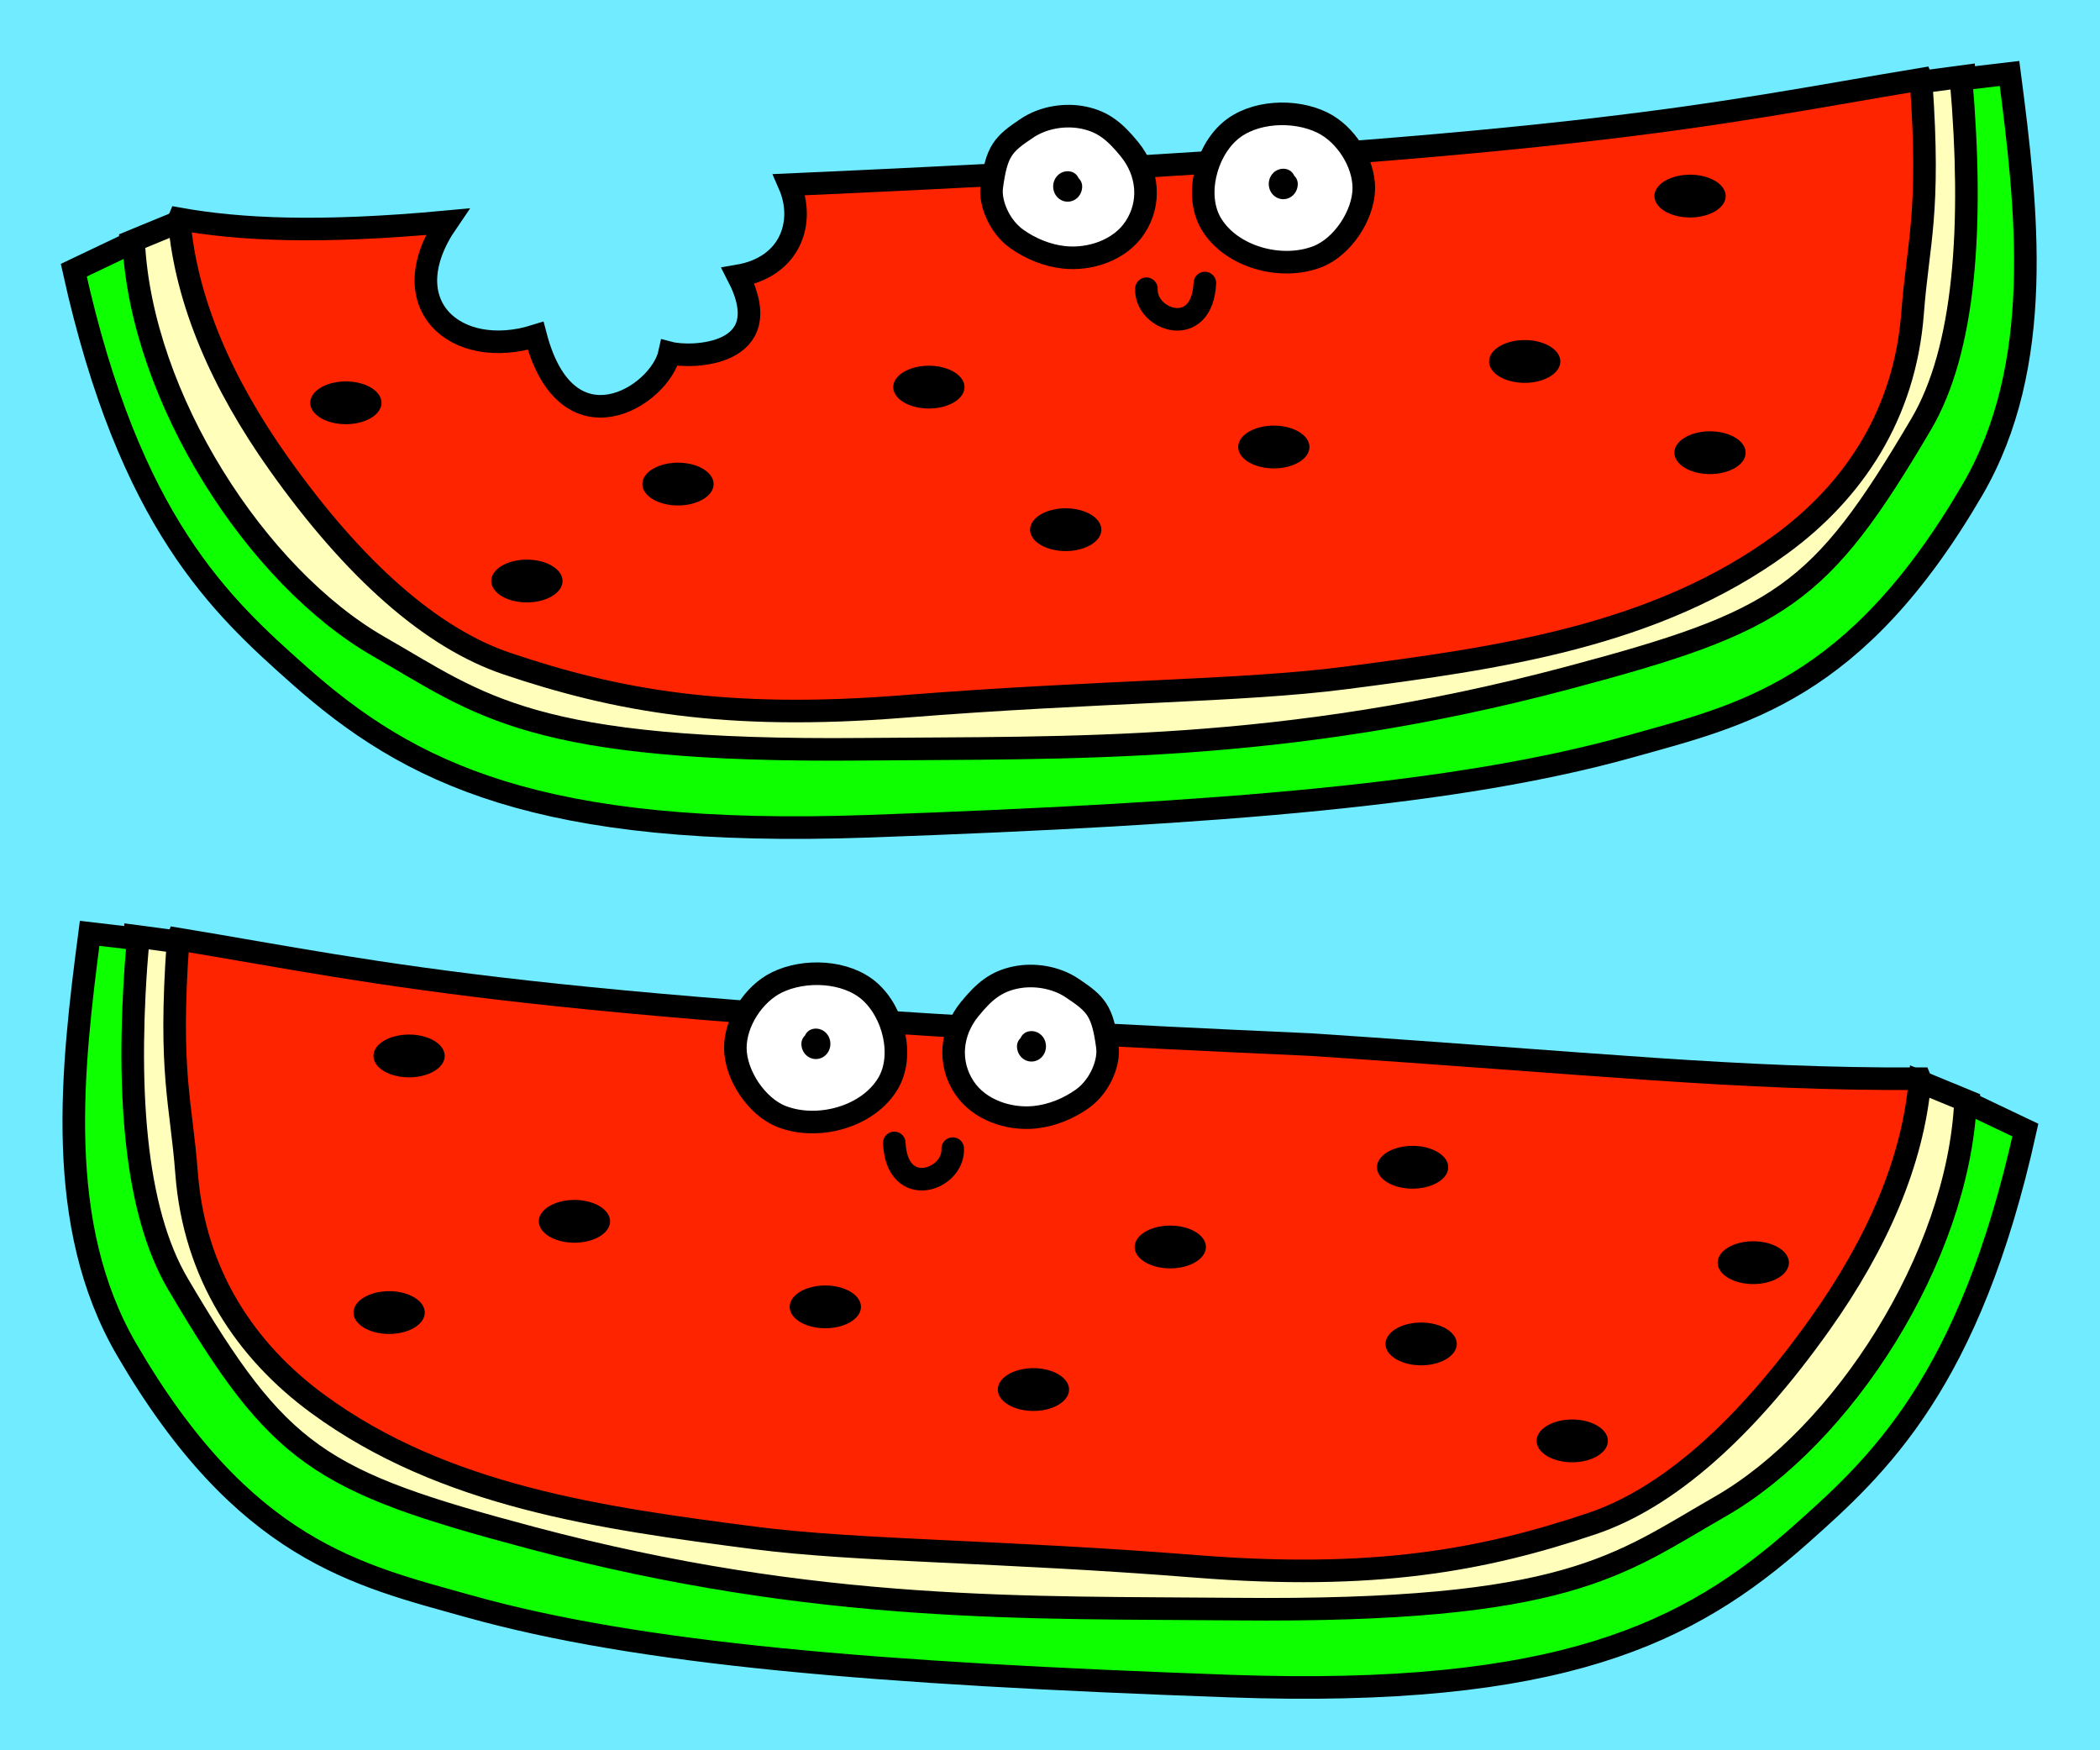 <?xml version="1.0" encoding="UTF-8" standalone="no"?>
<!-- Created with Inkscape (http://www.inkscape.org/) -->

<svg
   xmlns:dc="http://purl.org/dc/elements/1.1/"
   xmlns:cc="http://creativecommons.org/ns#"
   xmlns:rdf="http://www.w3.org/1999/02/22-rdf-syntax-ns#"
   xmlns:svg="http://www.w3.org/2000/svg"
   xmlns="http://www.w3.org/2000/svg"
   xmlns:xlink="http://www.w3.org/1999/xlink"
   xmlns:sodipodi="http://sodipodi.sourceforge.net/DTD/sodipodi-0.dtd"
   xmlns:inkscape="http://www.inkscape.org/namespaces/inkscape"
   width="744.094"
   height="620"
   id="svg3972"
   version="1.1"
   inkscape:version="0.91 r13725"
   sodipodi:docname="watermelon.svg"
   inkscape:export-filename="C:\Documents and Settings\andrewo\My Documents\My Pictures\watermelon2.png"
   inkscape:export-xdpi="150"
   inkscape:export-ydpi="150">
  <rect width="100%" height="100%" fill="#333333" stroke="none"/>
  <defs
     id="defs3974">
    <linearGradient
       id="linearGradient6184">
      <stop
         style="stop-color:#ff2400;stop-opacity:1;"
         offset="0"
         id="stop6186" />
      <stop
         style="stop-color:#ff2400;stop-opacity:1;"
         offset="1"
         id="stop6188" />
    </linearGradient>
    <linearGradient
       id="linearGradient6176">
      <stop
         style="stop-color:#0dff00;stop-opacity:1;"
         offset="0"
         id="stop6178" />
      <stop
         style="stop-color:#0dff00;stop-opacity:1;"
         offset="1"
         id="stop6180" />
    </linearGradient>
    <linearGradient
       id="linearGradient4503">
      <stop
         style="stop-color:#0dff00;stop-opacity:1;"
         offset="0"
         id="stop4505" />
      <stop
         id="stop4521"
         offset="0.062"
         style="stop-color:#f6fe00;stop-opacity:1;" />
      <stop
         id="stop4519"
         offset="0.125"
         style="stop-color:#2bfd00;stop-opacity:1;" />
      <stop
         id="stop4517"
         offset="0.25"
         style="stop-color:#f2fc00;stop-opacity:1;" />
      <stop
         id="stop4513"
         offset="0.5"
         style="stop-color:#86fa00;stop-opacity:1;" />
      <stop
         style="stop-color:#f7f500;stop-opacity:1;"
         offset="0.75"
         id="stop4515" />
      <stop
         style="stop-color:#1dff00;stop-opacity:1;"
         offset="1"
         id="stop4507" />
    </linearGradient>
    <linearGradient
       id="linearGradient6184-6">
      <stop
         style="stop-color:#ff2400;stop-opacity:1;"
         offset="0"
         id="stop6186-9" />
      <stop
         style="stop-color:#ff2400;stop-opacity:1;"
         offset="1"
         id="stop6188-8" />
    </linearGradient>
    <linearGradient
       id="linearGradient6176-6">
      <stop
         style="stop-color:#0dff00;stop-opacity:1;"
         offset="0"
         id="stop6178-2" />
      <stop
         style="stop-color:#0dff00;stop-opacity:1;"
         offset="1"
         id="stop6180-3" />
    </linearGradient>
    <radialGradient
       inkscape:collect="always"
       xlink:href="#linearGradient6184-6"
       id="radialGradient6369"
       gradientUnits="userSpaceOnUse"
       gradientTransform="matrix(1,0,0,0.375,-20.344,639.49)"
       cx="377.292"
       cy="551.327"
       fx="377.292"
       fy="551.327"
       r="333.815" />
    <linearGradient
       inkscape:collect="always"
       xlink:href="#linearGradient6176-6"
       id="linearGradient6371"
       gradientUnits="userSpaceOnUse"
       gradientTransform="translate(-20.344,294.974)"
       x1="26.305"
       y1="561.674"
       x2="725.812"
       y2="561.674" />
    <radialGradient
       inkscape:collect="always"
       xlink:href="#linearGradient6184"
       id="radialGradient6373"
       gradientUnits="userSpaceOnUse"
       gradientTransform="matrix(1,0,0,0.375,0,344.517)"
       cx="377.292"
       cy="551.327"
       fx="377.292"
       fy="551.327"
       r="333.815" />
    <linearGradient
       inkscape:collect="always"
       xlink:href="#linearGradient6176"
       id="linearGradient6375"
       gradientUnits="userSpaceOnUse"
       x1="26.305"
       y1="561.674"
       x2="725.812"
       y2="561.674" />
    <linearGradient
       inkscape:collect="always"
       xlink:href="#linearGradient6176"
       id="linearGradient6403"
       gradientUnits="userSpaceOnUse"
       x1="26.305"
       y1="561.674"
       x2="725.812"
       y2="561.674"
       gradientTransform="translate(-4.161,30.305)" />
    <radialGradient
       inkscape:collect="always"
       xlink:href="#linearGradient6184"
       id="radialGradient6407"
       gradientUnits="userSpaceOnUse"
       gradientTransform="matrix(1,0,0,0.375,-4.161,374.821)"
       cx="377.292"
       cy="551.327"
       fx="377.292"
       fy="551.327"
       r="333.815" />
  </defs>
  <sodipodi:namedview
     id="base"
     pagecolor="#ffffff"
     bordercolor="#666666"
     borderopacity="1.0"
     inkscape:pageopacity="0.0"
     inkscape:pageshadow="2"
     inkscape:zoom="0.49497475"
     inkscape:cx="848.06579"
     inkscape:cy="205.1309"
     inkscape:document-units="px"
     inkscape:current-layer="layer1"
     showgrid="false"
     inkscape:window-width="1440"
     inkscape:window-height="850"
     inkscape:window-x="-8"
     inkscape:window-y="-8"
     inkscape:window-maximized="1" />
  <g
     inkscape:label="Layer 1"
     inkscape:groupmode="layer"
     id="layer1"
     transform="translate(0,-432.362)">
    <g
       id="g4761">
      <rect
         transform="translate(0,432.362)"
         y="-56.802"
         x="-64.65"
         height="767.716"
         width="892.975"
         id="rect6377"
         style="fill:#70ebff;fill-opacity:1;stroke:#faffc7;stroke-width:8;stroke-linecap:round;stroke-miterlimit:4;stroke-opacity:1;stroke-dasharray:none;stroke-dashoffset:0" />
      <path
         sodipodi:nodetypes="cccccccccccccc"
         inkscape:connector-curvature="0"
         id="path6132"
         d="m 63.519,509.91 c 21.249,3.804 49.56,5.254 94.954,1.01 -20.124,29.341 3.154,49.282 31.315,40.406 11.057,42.262 44.179,21.421 47.477,6.061 7.332,1.939 39.043,1.447 24.244,-27.274 18.891,-3.21 23.836,-19.381 18.183,-32.325 279.845,-12.459 325.594,-24.917 401.031,-37.376 l 22.223,58.589 -26.264,98.995 -140.411,71.721 -303.046,13.132 -133.34,-60.609 -56.569,-83.843 z"
         style="fill:url(#radialGradient6407);fill-opacity:1;stroke:#000000;stroke-width:8;stroke-linecap:butt;stroke-linejoin:miter;stroke-miterlimit:4;stroke-opacity:1;stroke-dasharray:none" />
      <path
         sodipodi:nodetypes="cccccccccccssssssc"
         inkscape:connector-curvature="0"
         id="path4501"
         d="m 63.519,510.92 -17.173,7.071 4.041,60.609 82.833,97.985 90.914,30.305 200.01,-3.03 153.543,-24.244 71.721,-35.355 49.497,-75.761 -3.03,-109.096 -15.152,2.02 c 3.314,46.735 -1.134,56.725 -3.03,81.822 -2.73,36.13 -21.089,63.21 -46.467,81.822 -44.844,32.888 -100.848,40.52 -154.553,47.477 -36.846,4.773 -87.237,4.579 -156.574,10.102 C 257.04,687.669 218.278,680.502 179.687,667.494 152.831,658.442 125.536,634.312 98.875,596.783 78.461,568.049 66.064,539.186 63.519,510.92 z"
         style="fill:#fffebb;fill-opacity:1;stroke:#000000;stroke-width:8;stroke-linecap:butt;stroke-linejoin:miter;stroke-miterlimit:4;stroke-opacity:1;stroke-dasharray:none" />
      <path
         sodipodi:nodetypes="ccssssccssssc"
         inkscape:connector-curvature="0"
         id="path4499"
         d="m 47.357,517.991 -21.213,10.102 c 19.816,89.556 52.293,119.013 79.802,143.442 39.139,34.757 84.923,57.729 202.031,53.538 125.728,-4.5 209.135,-11.318 269.711,-28.284 39.448,-11.049 79.658,-19.589 121.218,-90.914 25.815,-44.303 19.428,-99.332 13.132,-147.482 l -17.173,2.02 c 4.532,52.301 1.39,95.88 -14.142,122.228 -35.917,60.927 -49.682,69.809 -125.259,89.904 C 453.996,699.524 378.448,697.1 305.956,697.799 187.801,698.937 170.448,682.17 134.23,661.433 90.875,636.61 49.995,573.252 47.357,517.991 z"
         style="fill:url(#linearGradient6403);fill-opacity:1;stroke:#000000;stroke-width:8;stroke-linecap:butt;stroke-linejoin:miter;stroke-miterlimit:4;stroke-opacity:1;stroke-dasharray:none" />
      <path
         transform="matrix(1.19,0,0,1,-25.903,30.305)"
         d="m 135.36,544.761 a 10.607,7.576 0 0 1 -10.607,7.576 10.607,7.576 0 0 1 -10.607,-7.576 10.607,7.576 0 0 1 10.607,-7.576 10.607,7.576 0 0 1 10.607,7.576 z"
         sodipodi:ry="7.5761442"
         sodipodi:rx="10.606602"
         sodipodi:cy="544.76056"
         sodipodi:cx="124.75384"
         id="path6038"
         style="fill:#000000;fill-opacity:1;stroke:none"
         sodipodi:type="arc" />
      <path
         transform="matrix(1.19,0,0,1,302.901,45.962)"
         d="m 135.36,544.761 a 10.607,7.576 0 0 1 -10.607,7.576 10.607,7.576 0 0 1 -10.607,-7.576 10.607,7.576 0 0 1 10.607,-7.576 10.607,7.576 0 0 1 10.607,7.576 z"
         sodipodi:ry="7.5761442"
         sodipodi:rx="10.606602"
         sodipodi:cy="544.76056"
         sodipodi:cx="124.75384"
         id="path6038-2"
         style="fill:#000000;fill-opacity:1;stroke:none"
         sodipodi:type="arc" />
      <path
         transform="matrix(1.19,0,0,1,229.16,75.256)"
         d="m 135.36,544.761 a 10.607,7.576 0 0 1 -10.607,7.576 10.607,7.576 0 0 1 -10.607,-7.576 10.607,7.576 0 0 1 10.607,-7.576 10.607,7.576 0 0 1 10.607,7.576 z"
         sodipodi:ry="7.5761442"
         sodipodi:rx="10.606602"
         sodipodi:cy="544.76056"
         sodipodi:cx="124.75384"
         id="path6038-1"
         style="fill:#000000;fill-opacity:1;stroke:none"
         sodipodi:type="arc" />
      <path
         transform="matrix(1.19,0,0,1,180.673,24.749)"
         d="m 135.36,544.761 a 10.607,7.576 0 0 1 -10.607,7.576 10.607,7.576 0 0 1 -10.607,-7.576 10.607,7.576 0 0 1 10.607,-7.576 10.607,7.576 0 0 1 10.607,7.576 z"
         sodipodi:ry="7.5761442"
         sodipodi:rx="10.606602"
         sodipodi:cy="544.76056"
         sodipodi:cx="124.75384"
         id="path6038-4"
         style="fill:#000000;fill-opacity:1;stroke:none"
         sodipodi:type="arc" />
      <path
         transform="matrix(1.19,0,0,1,91.779,59.094)"
         d="m 135.36,544.761 a 10.607,7.576 0 0 1 -10.607,7.576 10.607,7.576 0 0 1 -10.607,-7.576 10.607,7.576 0 0 1 10.607,-7.576 10.607,7.576 0 0 1 10.607,7.576 z"
         sodipodi:ry="7.5761442"
         sodipodi:rx="10.606602"
         sodipodi:cy="544.76056"
         sodipodi:cx="124.75384"
         id="path6038-9"
         style="fill:#000000;fill-opacity:1;stroke:none"
         sodipodi:type="arc" />
      <path
         transform="matrix(1.19,0,0,1,38.241,93.439)"
         d="m 135.36,544.761 a 10.607,7.576 0 0 1 -10.607,7.576 10.607,7.576 0 0 1 -10.607,-7.576 10.607,7.576 0 0 1 10.607,-7.576 10.607,7.576 0 0 1 10.607,7.576 z"
         sodipodi:ry="7.5761442"
         sodipodi:rx="10.606602"
         sodipodi:cy="544.76056"
         sodipodi:cx="124.75384"
         id="path6038-8"
         style="fill:#000000;fill-opacity:1;stroke:none"
         sodipodi:type="arc" />
      <path
         transform="matrix(1.19,0,0,1,391.795,15.657)"
         d="m 135.36,544.761 a 10.607,7.576 0 0 1 -10.607,7.576 10.607,7.576 0 0 1 -10.607,-7.576 10.607,7.576 0 0 1 10.607,-7.576 10.607,7.576 0 0 1 10.607,7.576 z"
         sodipodi:ry="7.5761442"
         sodipodi:rx="10.606602"
         sodipodi:cy="544.76056"
         sodipodi:cx="124.75384"
         id="path6038-24"
         style="fill:#000000;fill-opacity:1;stroke:none"
         sodipodi:type="arc" />
      <path
         transform="matrix(1.19,0,0,1,457.455,47.982)"
         d="m 135.36,544.761 a 10.607,7.576 0 0 1 -10.607,7.576 10.607,7.576 0 0 1 -10.607,-7.576 10.607,7.576 0 0 1 10.607,-7.576 10.607,7.576 0 0 1 10.607,7.576 z"
         sodipodi:ry="7.5761442"
         sodipodi:rx="10.606602"
         sodipodi:cy="544.76056"
         sodipodi:cx="124.75384"
         id="path6038-5"
         style="fill:#000000;fill-opacity:1;stroke:none"
         sodipodi:type="arc" />
      <path
         transform="matrix(1.19,0,0,1,450.384,-42.932)"
         d="m 135.36,544.761 a 10.607,7.576 0 0 1 -10.607,7.576 10.607,7.576 0 0 1 -10.607,-7.576 10.607,7.576 0 0 1 10.607,-7.576 10.607,7.576 0 0 1 10.607,7.576 z"
         sodipodi:ry="7.5761442"
         sodipodi:rx="10.606602"
         sodipodi:cy="544.76056"
         sodipodi:cx="124.75384"
         id="path6038-29"
         style="fill:#000000;fill-opacity:1;stroke:none"
         sodipodi:type="arc" />
      <path
         sodipodi:nodetypes="ssssssss"
         inkscape:connector-curvature="0"
         id="path6138"
         d="m 363.787,477.838 c 6.102,-4.099 13.917,-5.098 20.203,-3.788 7.03,1.465 11.134,4.985 16.162,11.112 6.756,8.232 7.734,19.093 2.02,27.779 -5.421,8.241 -16.153,11.511 -25.001,10.607 -6.018,-0.615 -11.998,-3.049 -16.92,-6.566 -6.22,-4.444 -9.589,-12.792 -8.839,-18.435 1.706,-12.83 4.032,-15.104 12.374,-20.708 z"
         style="fill:#ffffff;fill-opacity:1;stroke:#000000;stroke-width:8;stroke-linecap:butt;stroke-linejoin:miter;stroke-miterlimit:4;stroke-opacity:1;stroke-dasharray:none" />
      <path
         inkscape:connector-curvature="0"
         id="path6140"
         d="M 373.889,475.06 z"
         style="fill:none;stroke:#000000;stroke-width:1px;stroke-linecap:butt;stroke-linejoin:miter;stroke-opacity:1" />
      <path
         sodipodi:nodetypes="ssssss"
         inkscape:connector-curvature="0"
         id="path6144"
         d="m 435.76,478.848 c -8.666,7.554 -12.486,22.976 -6.566,32.83 7.087,11.797 24.798,16.595 37.628,11.617 8.86,-3.437 16.375,-14.74 16.415,-24.244 0.038,-9.155 -6.436,-19.185 -14.647,-23.234 -9.857,-4.86 -24.545,-4.191 -32.83,3.03 z"
         style="fill:#ffffff;fill-opacity:1;stroke:#000000;stroke-width:8;stroke-linecap:butt;stroke-linejoin:miter;stroke-miterlimit:4;stroke-opacity:1;stroke-dasharray:none" />
      <path
         transform="translate(0.132,35.103)"
         sodipodi:open="true"
         sodipodi:end="4.8740062"
         sodipodi:start="0"
         d="m 379.312,463.317 a 1.136,1.389 0 0 1 -0.744,1.304 1.136,1.389 0 0 1 -1.258,-0.404 1.136,1.389 0 0 1 -0.124,-1.582 1.136,1.389 0 0 1 1.173,-0.688"
         sodipodi:ry="1.3889598"
         sodipodi:rx="1.1364216"
         sodipodi:cy="463.31699"
         sodipodi:cx="378.17587"
         id="path6146"
         style="fill:none;stroke:#000000;stroke-width:8;stroke-linecap:round;stroke-miterlimit:4;stroke-opacity:1;stroke-dasharray:none;stroke-dashoffset:0"
         sodipodi:type="arc" />
      <path
         transform="translate(76.525,34.219)"
         sodipodi:open="true"
         sodipodi:end="4.8740062"
         sodipodi:start="0"
         d="m 379.312,463.317 a 1.136,1.389 0 0 1 -0.744,1.304 1.136,1.389 0 0 1 -1.258,-0.404 1.136,1.389 0 0 1 -0.124,-1.582 1.136,1.389 0 0 1 1.173,-0.688"
         sodipodi:ry="1.3889598"
         sodipodi:rx="1.1364216"
         sodipodi:cy="463.31699"
         sodipodi:cx="378.17587"
         id="path6146-9"
         style="fill:none;stroke:#000000;stroke-width:8;stroke-linecap:round;stroke-miterlimit:4;stroke-opacity:1;stroke-dasharray:none;stroke-dashoffset:0"
         sodipodi:type="arc" />
      <path
         sodipodi:nodetypes="cc"
         inkscape:connector-curvature="0"
         id="path6166"
         d="m 406.213,534.659 c -0.506,11.237 19.767,18.128 20.708,-2.02"
         style="fill:none;stroke:#000000;stroke-width:8;stroke-linecap:round;stroke-linejoin:miter;stroke-miterlimit:4;stroke-opacity:1;stroke-dasharray:none" />
      <g
         transform="matrix(-1,0,0,1,727.611,39.959)"
         id="g6348">
        <path
           style="fill:url(#radialGradient6369);fill-opacity:1;stroke:#000000;stroke-width:8;stroke-linecap:butt;stroke-linejoin:miter;stroke-miterlimit:4;stroke-opacity:1;stroke-dasharray:none"
           d="M 47.336,774.579 C 113.01,774.845 160.801,769.225 263.509,762.458 543.355,749.999 589.103,737.54 664.54,725.082 L 686.763,783.671 660.499,882.666 520.088,954.387 217.042,967.519 83.702,906.909 27.133,823.067 z"
           id="path6132-2"
           inkscape:connector-curvature="0"
           sodipodi:nodetypes="cccccccccc" />
        <path
           style="fill:#fffebb;fill-opacity:1;stroke:#000000;stroke-width:8;stroke-linecap:butt;stroke-linejoin:miter;stroke-miterlimit:4;stroke-opacity:1;stroke-dasharray:none"
           d="m 47.336,775.59 -17.173,7.071 4.041,60.609 82.833,97.985 90.914,30.305 200.01,-3.03 153.543,-24.244 71.721,-35.355 49.497,-75.761 -3.03,-109.096 -15.152,2.02 c 3.314,46.735 -1.134,56.725 -3.03,81.822 -2.73,36.13 -21.089,63.21 -46.467,81.822 -44.844,32.888 -100.848,40.52 -154.553,47.477 -36.846,4.773 -87.237,4.579 -156.574,10.102 -63.058,5.022 -101.82,-2.145 -140.411,-15.152 C 136.648,923.111 109.353,898.981 82.692,861.452 62.278,832.718 49.882,803.855 47.336,775.59 z"
           id="path4501-6"
           inkscape:connector-curvature="0"
           sodipodi:nodetypes="cccccccccccssssssc" />
        <path
           style="fill:url(#linearGradient6371);fill-opacity:1;stroke:#000000;stroke-width:8;stroke-linecap:butt;stroke-linejoin:miter;stroke-miterlimit:4;stroke-opacity:1;stroke-dasharray:none"
           d="M 31.174,782.661 9.961,792.762 c 19.816,89.556 52.293,119.013 79.802,143.442 39.139,34.757 84.923,57.729 202.031,53.538 125.728,-4.5 209.135,-11.318 269.711,-28.284 39.448,-11.049 79.658,-19.589 121.218,-90.914 25.815,-44.303 19.428,-99.332 13.132,-147.482 l -17.173,2.02 c 4.532,52.301 1.39,95.88 -14.142,122.228 -35.917,60.927 -49.682,69.809 -125.259,89.904 C 437.813,964.193 362.265,961.769 289.773,962.468 171.619,963.606 154.265,946.839 118.047,926.102 74.693,901.279 33.812,837.921 31.174,782.661 z"
           id="path4499-2"
           inkscape:connector-curvature="0"
           sodipodi:nodetypes="ccssssccssssc" />
        <path
           sodipodi:type="arc"
           style="fill:#000000;fill-opacity:1;stroke:none"
           id="path6038-7"
           sodipodi:cx="124.75384"
           sodipodi:cy="544.76056"
           sodipodi:rx="10.606602"
           sodipodi:ry="7.5761442"
           d="m 135.36,544.761 a 10.607,7.576 0 0 1 -10.607,7.576 10.607,7.576 0 0 1 -10.607,-7.576 10.607,7.576 0 0 1 10.607,-7.576 10.607,7.576 0 0 1 10.607,7.576 z"
           transform="matrix(1.19,0,0,1,-42.086,294.974)" />
        <path
           sodipodi:type="arc"
           style="fill:#000000;fill-opacity:1;stroke:none"
           id="path6038-2-5"
           sodipodi:cx="124.75384"
           sodipodi:cy="544.76056"
           sodipodi:rx="10.606602"
           sodipodi:ry="7.5761442"
           d="m 135.36,544.761 a 10.607,7.576 0 0 1 -10.607,7.576 10.607,7.576 0 0 1 -10.607,-7.576 10.607,7.576 0 0 1 10.607,-7.576 10.607,7.576 0 0 1 10.607,7.576 z"
           transform="matrix(1.19,0,0,1,286.719,310.631)" />
        <path
           sodipodi:type="arc"
           style="fill:#000000;fill-opacity:1;stroke:none"
           id="path6038-1-7"
           sodipodi:cx="124.75384"
           sodipodi:cy="544.76056"
           sodipodi:rx="10.606602"
           sodipodi:ry="7.5761442"
           d="m 135.36,544.761 a 10.607,7.576 0 0 1 -10.607,7.576 10.607,7.576 0 0 1 -10.607,-7.576 10.607,7.576 0 0 1 10.607,-7.576 10.607,7.576 0 0 1 10.607,7.576 z"
           transform="matrix(1.19,0,0,1,212.977,339.925)" />
        <path
           sodipodi:type="arc"
           style="fill:#000000;fill-opacity:1;stroke:none"
           id="path6038-4-8"
           sodipodi:cx="124.75384"
           sodipodi:cy="544.76056"
           sodipodi:rx="10.606602"
           sodipodi:ry="7.5761442"
           d="m 135.36,544.761 a 10.607,7.576 0 0 1 -10.607,7.576 10.607,7.576 0 0 1 -10.607,-7.576 10.607,7.576 0 0 1 10.607,-7.576 10.607,7.576 0 0 1 10.607,7.576 z"
           transform="matrix(1.19,0,0,1,164.49,289.418)" />
        <path
           sodipodi:type="arc"
           style="fill:#000000;fill-opacity:1;stroke:none"
           id="path6038-9-2"
           sodipodi:cx="124.75384"
           sodipodi:cy="544.76056"
           sodipodi:rx="10.606602"
           sodipodi:ry="7.5761442"
           d="m 135.36,544.761 a 10.607,7.576 0 0 1 -10.607,7.576 10.607,7.576 0 0 1 -10.607,-7.576 10.607,7.576 0 0 1 10.607,-7.576 10.607,7.576 0 0 1 10.607,7.576 z"
           transform="matrix(1.19,0,0,1,75.597,323.763)" />
        <path
           sodipodi:type="arc"
           style="fill:#000000;fill-opacity:1;stroke:none"
           id="path6038-8-7"
           sodipodi:cx="124.75384"
           sodipodi:cy="544.76056"
           sodipodi:rx="10.606602"
           sodipodi:ry="7.5761442"
           d="m 135.36,544.761 a 10.607,7.576 0 0 1 -10.607,7.576 10.607,7.576 0 0 1 -10.607,-7.576 10.607,7.576 0 0 1 10.607,-7.576 10.607,7.576 0 0 1 10.607,7.576 z"
           transform="matrix(1.19,0,0,1,22.059,358.108)" />
        <path
           sodipodi:type="arc"
           style="fill:#000000;fill-opacity:1;stroke:none"
           id="path6038-24-8"
           sodipodi:cx="124.75384"
           sodipodi:cy="544.76056"
           sodipodi:rx="10.606602"
           sodipodi:ry="7.5761442"
           d="m 135.36,544.761 a 10.607,7.576 0 0 1 -10.607,7.576 10.607,7.576 0 0 1 -10.607,-7.576 10.607,7.576 0 0 1 10.607,-7.576 10.607,7.576 0 0 1 10.607,7.576 z"
           transform="matrix(1.19,0,0,1,375.612,280.326)" />
        <path
           sodipodi:type="arc"
           style="fill:#000000;fill-opacity:1;stroke:none"
           id="path6038-5-0"
           sodipodi:cx="124.75384"
           sodipodi:cy="544.76056"
           sodipodi:rx="10.606602"
           sodipodi:ry="7.5761442"
           d="m 135.36,544.761 a 10.607,7.576 0 0 1 -10.607,7.576 10.607,7.576 0 0 1 -10.607,-7.576 10.607,7.576 0 0 1 10.607,-7.576 10.607,7.576 0 0 1 10.607,7.576 z"
           transform="matrix(1.19,0,0,1,441.272,312.651)" />
        <path
           sodipodi:type="arc"
           style="fill:#000000;fill-opacity:1;stroke:none"
           id="path6038-29-2"
           sodipodi:cx="124.75384"
           sodipodi:cy="544.76056"
           sodipodi:rx="10.606602"
           sodipodi:ry="7.5761442"
           d="m 135.36,544.761 a 10.607,7.576 0 0 1 -10.607,7.576 10.607,7.576 0 0 1 -10.607,-7.576 10.607,7.576 0 0 1 10.607,-7.576 10.607,7.576 0 0 1 10.607,7.576 z"
           transform="matrix(1.19,0,0,1,434.201,221.738)" />
        <path
           style="fill:#ffffff;fill-opacity:1;stroke:#000000;stroke-width:8;stroke-linecap:butt;stroke-linejoin:miter;stroke-miterlimit:4;stroke-opacity:1;stroke-dasharray:none"
           d="m 347.604,742.507 c 6.102,-4.099 13.917,-5.098 20.203,-3.788 7.03,1.465 11.134,4.985 16.162,11.112 6.756,8.232 7.734,19.093 2.02,27.779 -5.421,8.241 -16.153,11.511 -25.001,10.607 -6.018,-0.615 -11.998,-3.049 -16.92,-6.566 -6.22,-4.444 -9.589,-12.792 -8.839,-18.435 1.706,-12.83 4.032,-15.104 12.374,-20.708 z"
           id="path6138-0"
           inkscape:connector-curvature="0"
           sodipodi:nodetypes="ssssssss" />
        <path
           style="fill:none;stroke:#000000;stroke-width:1px;stroke-linecap:butt;stroke-linejoin:miter;stroke-opacity:1"
           d="M 357.706,739.729 z"
           id="path6140-8"
           inkscape:connector-curvature="0" />
        <path
           style="fill:#ffffff;fill-opacity:1;stroke:#000000;stroke-width:8;stroke-linecap:butt;stroke-linejoin:miter;stroke-miterlimit:4;stroke-opacity:1;stroke-dasharray:none"
           d="m 419.578,743.517 c -8.666,7.554 -12.486,22.976 -6.566,32.83 7.087,11.797 24.798,16.595 37.628,11.617 8.86,-3.437 16.375,-14.74 16.415,-24.244 0.038,-9.155 -6.436,-19.185 -14.647,-23.234 -9.857,-4.86 -24.545,-4.191 -32.83,3.03 z"
           id="path6144-9"
           inkscape:connector-curvature="0"
           sodipodi:nodetypes="ssssss" />
        <path
           sodipodi:type="arc"
           style="fill:none;stroke:#000000;stroke-width:8;stroke-linecap:round;stroke-miterlimit:4;stroke-opacity:1;stroke-dasharray:none;stroke-dashoffset:0"
           id="path6146-2"
           sodipodi:cx="378.17587"
           sodipodi:cy="463.31699"
           sodipodi:rx="1.1364216"
           sodipodi:ry="1.3889598"
           d="m 379.312,463.317 a 1.136,1.389 0 0 1 -0.744,1.304 1.136,1.389 0 0 1 -1.258,-0.404 1.136,1.389 0 0 1 -0.124,-1.582 1.136,1.389 0 0 1 1.173,-0.688"
           sodipodi:start="0"
           sodipodi:end="4.8740062"
           sodipodi:open="true"
           transform="translate(-16.051,299.772)" />
        <path
           sodipodi:type="arc"
           style="fill:none;stroke:#000000;stroke-width:8;stroke-linecap:round;stroke-miterlimit:4;stroke-opacity:1;stroke-dasharray:none;stroke-dashoffset:0"
           id="path6146-9-8"
           sodipodi:cx="378.17587"
           sodipodi:cy="463.31699"
           sodipodi:rx="1.1364216"
           sodipodi:ry="1.3889598"
           d="m 379.312,463.317 a 1.136,1.389 0 0 1 -0.744,1.304 1.136,1.389 0 0 1 -1.258,-0.404 1.136,1.389 0 0 1 -0.124,-1.582 1.136,1.389 0 0 1 1.173,-0.688"
           sodipodi:start="0"
           sodipodi:end="4.8740062"
           sodipodi:open="true"
           transform="translate(60.342,298.888)" />
        <path
           style="fill:none;stroke:#000000;stroke-width:8;stroke-linecap:round;stroke-linejoin:miter;stroke-miterlimit:4;stroke-opacity:1;stroke-dasharray:none"
           d="m 390.031,799.328 c -0.506,11.237 19.767,18.128 20.708,-2.02"
           id="path6166-2"
           inkscape:connector-curvature="0"
           sodipodi:nodetypes="cc" />
        <path
           sodipodi:type="arc"
           style="fill:#000000;fill-opacity:1;stroke:none"
           id="path6038-4-8-0"
           sodipodi:cx="124.75384"
           sodipodi:cy="544.76056"
           sodipodi:rx="10.606602"
           sodipodi:ry="7.5761442"
           d="m 135.36,544.761 a 10.607,7.576 0 0 1 -10.607,7.576 10.607,7.576 0 0 1 -10.607,-7.576 10.607,7.576 0 0 1 10.607,-7.576 10.607,7.576 0 0 1 10.607,7.576 z"
           transform="matrix(1.19,0,0,1,78.626,261.173)" />
      </g>
    </g>
  </g>
</svg>

